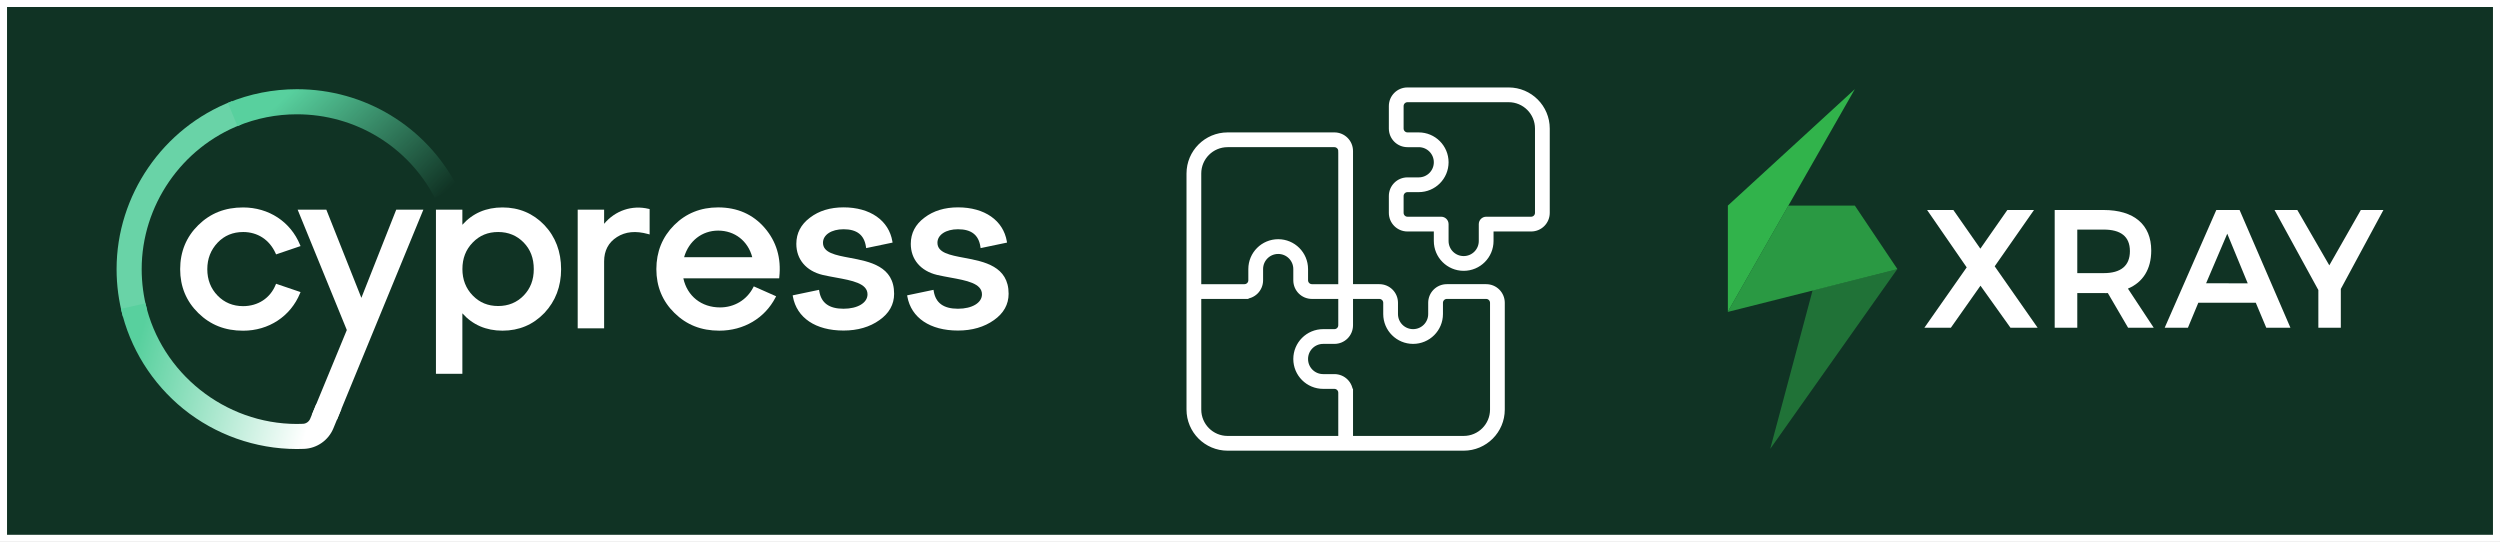 <?xml version="1.0" encoding="UTF-8" standalone="no"?>
<svg
   xmlns:dc="http://purl.org/dc/elements/1.1/"
   xmlns:cc="http://creativecommons.org/ns#"
   xmlns:rdf="http://www.w3.org/1999/02/22-rdf-syntax-ns#"
   xmlns:svg="http://www.w3.org/2000/svg"
   xmlns="http://www.w3.org/2000/svg"
   xmlns:sodipodi="http://sodipodi.sourceforge.net/DTD/sodipodi-0.dtd"
   xmlns:inkscape="http://www.inkscape.org/namespaces/inkscape"
   viewBox="0 0 3558.239 771.208"
   id="svg2"
   version="1.1"
   inkscape:version="0.91 r13725"
   sodipodi:docname="logo.svg"
   width="3558.239"
   height="771.208">
  <rect x="0" y="0" width="3558.239" height="771.208" fill="#808080" stroke="none"/>
  <defs
     id="defs8">
    <marker
       inkscape:isstock="true"
       style="overflow:visible"
       id="marker8454"
       refX="0"
       refY="0"
       orient="auto"
       inkscape:stockid="Arrow1Mend">
      <path
         inkscape:connector-curvature="0"
         transform="matrix(-0.4,0,0,-0.4,-4,0)"
         style="fill:#1b1e2e;fill-opacity:1;fill-rule:evenodd;stroke:#1b1e2e;stroke-width:1pt;stroke-opacity:1"
         d="M 0,0 5,-5 -12.5,0 5,5 0,0 Z"
         id="path8456" />
    </marker>
    <marker
       inkscape:isstock="true"
       style="overflow:visible"
       id="marker7644"
       refX="0"
       refY="0"
       orient="auto"
       inkscape:stockid="Arrow1Mend">
      <path
         inkscape:connector-curvature="0"
         transform="matrix(-0.4,0,0,-0.4,-4,0)"
         style="fill:#1b1e2e;fill-opacity:1;fill-rule:evenodd;stroke:#1b1e2e;stroke-width:1pt;stroke-opacity:1"
         d="M 0,0 5,-5 -12.5,0 5,5 0,0 Z"
         id="path7646" />
    </marker>
  </defs>
  <sodipodi:namedview
     pagecolor="#ffffff"
     bordercolor="#666666"
     borderopacity="1"
     objecttolerance="10"
     gridtolerance="10"
     guidetolerance="10"
     inkscape:pageopacity="0"
     inkscape:pageshadow="2"
     inkscape:window-width="1920"
     inkscape:window-height="1137"
     id="namedview6"
     showgrid="false"
     showguides="true"
     inkscape:guide-bbox="true"
     inkscape:zoom="0.32593203"
     inkscape:cx="1861.3655"
     inkscape:cy="148.80596"
     inkscape:window-x="-8"
     inkscape:window-y="-8"
     inkscape:window-maximized="1"
     inkscape:current-layer="svg2"
     fit-margin-top="0"
     fit-margin-left="0"
     fit-margin-right="0"
     fit-margin-bottom="0" />
  <rect
     style="opacity:1;fill:#103324;fill-opacity:1;fill-rule:nonzero;stroke:#ffffff;stroke-width:10;stroke-linecap:butt;stroke-linejoin:miter;stroke-miterlimit:4;stroke-dasharray:none;stroke-dashoffset:0;stroke-opacity:1"
     id="rect4178"
     width="3548.239"
     height="761.208"
     x="5"
     y="5" />
  <g
     id="g4191"
     transform="matrix(0.538,0,0,0.538,162.162,125.183)">
    <path
       id="path4193"
       d="M 23.9,605.3 C 12.7,564.5 7,522 7,479.3 7,284.1 129.6,105.6 312,35.2 l 24,61.9 C 178.9,157.7 73.4,311.3 73.4,479.3 c 0,36.8 4.9,73.3 14.5,108.5 l -64,17.5 z"
       class="st0"
       inkscape:connector-curvature="0"
       style="fill:#69d3a7" />
    <linearGradient
       gradientTransform="matrix(1,0,0,-1,0,778.15)"
       y2="418.64"
       x2="796.936"
       y1="805.792"
       x1="434.707"
       gradientUnits="userSpaceOnUse"
       id="SVGID_1_-4">
      <stop
         id="stop4196"
         style="stop-color:#58D09E"
         offset="9.390000e-02" />
      <stop
         id="stop4198"
         style="stop-color:#58D09E;stop-opacity:0"
         offset="0.988" />
    </linearGradient>
    <path
       style="fill:url(#SVGID_1_-4)"
       id="path4200"
       d="m 848.9,290.7 c -71,-136.3 -210.8,-221 -364.7,-221 -54.5,0 -107.5,10.5 -157.4,31.1 L 301.3,39.5 C 359.3,15.5 420.8,3.3 484.2,3.3 663,3.3 825.3,101.6 907.8,260 l -58.9,30.7 z"
       class="st1"
       inkscape:connector-curvature="0" />
    <path
       id="path4202"
       d="m 341.7,381.1 c 38.5,0 69.9,20.5 86,56.4 l 1.3,2.8 64.7,-22 -1.4,-3.3 c -25,-61 -82.7,-98.9 -150.6,-98.9 -47.7,0 -86.5,15.3 -118.5,46.7 -31.8,31.2 -48,70.4 -48,116.7 0,45.8 16.1,84.9 48,116 32,31.4 70.8,46.7 118.5,46.7 67.8,0 125.5,-37.9 150.6,-98.9 l 1.4,-3.3 -64.8,-22 -1.2,2.9 c -14.4,35.2 -46.6,56.3 -86,56.3 -26.8,0 -49.5,-9.4 -67.4,-27.8 -18.2,-18.7 -27.3,-42.2 -27.3,-69.8 0,-27.8 9,-50.9 27.3,-70.4 17.9,-18.8 40.6,-28.1 67.4,-28.1 z"
       class="st2"
       inkscape:connector-curvature="0"
       style="fill:#ffffff" />
    <path
       id="path4204"
       d="m 1138.8,362.8 c -29.8,-31 -67.1,-46.7 -110.8,-46.7 -43.4,0 -79.1,15.4 -106.2,45.9 l 0,-40 -69.9,0 0,434.3 69.9,0 0,-160.1 c 27.1,30.4 62.8,45.9 106.2,45.9 43.7,0 81,-15.7 110.8,-46.8 29.4,-31.2 44.2,-70.2 44.2,-115.9 0,-46.3 -14.8,-85.5 -44.2,-116.6 z M 1084,549.1 c -17.9,18.5 -40.6,27.8 -67.4,27.8 -27.2,0 -49.2,-9.1 -67.4,-27.8 -18.2,-18.7 -27.3,-42.2 -27.3,-69.8 0,-28.4 8.9,-51.5 27.3,-70.4 18.2,-18.8 40.2,-27.8 67.4,-27.8 26.8,0 49.5,9.4 67.4,27.8 18,18.6 26.7,41.6 26.7,70.4 0,28.4 -8.8,51.3 -26.7,69.8 z"
       class="st2"
       inkscape:connector-curvature="0"
       style="fill:#ffffff" />
    <path
       id="path4206"
       d="m 1296.8,359.4 0,-37.4 -69.9,0 0,314 69.9,0 0,-177.1 c 0,-28.4 11.4,-50.1 34,-64.5 22.4,-14.3 49.3,-17 82.2,-8 l 4.2,1.2 0,-67.2 -2.6,-0.6 c -44.2,-10.6 -88.5,4.6 -117.8,39.6 z"
       class="st2"
       inkscape:connector-curvature="0"
       style="fill:#ffffff" />
    <path
       id="path4208"
       d="m 1598.5,316 c -46.1,0 -85.1,15.7 -116.2,46.7 -31.4,31.4 -47.3,70.6 -47.3,116.7 0,45.8 16.1,84.9 48,116 32,31.4 70.8,46.7 118.5,46.7 64.6,0 120.2,-32.8 148.7,-87.8 l 1.6,-3.2 -59.1,-26.2 -1.4,2.8 c -17.1,33.1 -50,52.9 -87.9,52.9 -49.2,0 -86.8,-30 -97,-76.9 l 253.5,0 0.3,-3 c 5.5,-50.7 -7.6,-94.6 -38.7,-130.6 -31.1,-35.9 -72.5,-54.1 -123,-54.1 z m -90.1,131.7 c 12.4,-42.9 47.4,-70.3 90.1,-70.3 43.9,0 78.9,27.4 90.2,70.3 l -180.3,0 z"
       class="st2"
       inkscape:connector-curvature="0"
       style="fill:#ffffff" />
    <path
       id="path4210"
       d="m 1946.8,449.4 c -38.1,-7.1 -71,-13.4 -71,-39.9 0,-21 22.4,-35.7 54.4,-35.7 35.4,0 54.7,15.2 59.3,46.4 l 0.5,3.5 69.9,-14.6 -0.5,-3.2 c -9.4,-55.5 -58.9,-90 -129.1,-90 -35.3,0 -65.1,9.1 -88.7,27.1 -24.1,17.9 -36.3,41.2 -36.3,69.5 0,40.9 25.9,71.6 69.4,82.1 11.3,2.6 23.2,4.8 34.7,6.9 43.3,7.9 84.2,15.4 84.2,44.5 0,22.5 -26.1,38.1 -63.5,38.1 -38,0 -59,-15.2 -64.1,-46.5 l -0.6,-3.5 -69.8,14.6 0.6,3.2 c 10.2,56.3 60.2,89.9 133.9,89.9 37.4,0 69.5,-9.3 95.2,-27.7 25.7,-18.1 38.7,-41.5 38.7,-69.5 0.2,-73.1 -64.8,-85.4 -117.2,-95.2 z"
       class="st2"
       inkscape:connector-curvature="0"
       style="fill:#ffffff" />
    <path
       id="path4212"
       d="m 2249.6,449.4 c -38.1,-7.1 -71,-13.4 -71,-39.9 0,-21 22.4,-35.7 54.4,-35.7 35.4,0 54.7,15.2 59.3,46.4 l 0.5,3.5 69.9,-14.6 -0.5,-3.2 c -9.4,-55.5 -58.9,-90 -129.1,-90 -35.3,0 -65.1,9.1 -88.7,27.1 -24.1,17.9 -36.3,41.2 -36.3,69.5 0,40.9 25.9,71.6 69.4,82.1 11.3,2.6 23.2,4.8 34.7,6.9 43.3,7.9 84.2,15.4 84.2,44.5 0,22.5 -26.1,38.1 -63.5,38.1 -38,0 -59,-15.2 -64.1,-46.5 l -0.6,-3.5 -69.8,14.6 0.6,3.2 c 10.2,56.3 60.2,89.9 133.9,89.9 37.4,0 69.5,-9.3 95.3,-27.7 25.7,-18.1 38.7,-41.5 38.7,-69.5 0.1,-73.1 -65,-85.4 -117.3,-95.2 z"
       class="st2"
       inkscape:connector-curvature="0"
       style="fill:#ffffff" />
    <path
       id="path4214"
       d="M 746.8,322 654.6,555.3 561.9,322 486,322 616.1,640.4 523.5,864.9 589.9,878.1 818.6,322 l -71.8,0 z"
       class="st2"
       inkscape:connector-curvature="0"
       style="fill:#ffffff" />
    <linearGradient
       gradientTransform="matrix(1,0,0,-1,0,778.15)"
       y2="-101.769"
       x2="693.948"
       y1="82.424"
       x1="1.925"
       gradientUnits="userSpaceOnUse"
       id="SVGID_00000032612182648562260020000018097195755536511150_">
      <stop
         id="stop4217"
         style="stop-color:#58D09E"
         offset="7.740000e-02" />
      <stop
         id="stop4219"
         style="stop-color:#FFFFFF"
         offset="0.762" />
    </linearGradient>
    <path
       id="path4221"
       d="m 535.4,836 -16.2,39.1 c -3.2,7.7 -10.6,13 -18.8,13.4 -5.5,0.2 -11,0.4 -16.5,0.4 C 293.6,888.8 125.2,754.6 83.4,569.7 L 18.6,584.3 C 42,688 100.8,782.1 184.1,849.4 c 84.3,68 190.4,105.6 299,105.8 0.2,0 1,0 1,0 6.4,0 12.7,-0.2 19,-0.4 34.1,-1.4 64.5,-22.8 77.5,-54.4 L 601.7,849.2 535.4,836 Z"
       style="fill:url(#SVGID_00000032612182648562260020000018097195755536511150_)"
       inkscape:connector-curvature="0" />
  </g>
  <!--! Font Awesome Pro 6.3.0 by @fontawesome - https://fontawesome.com License - https://fontawesome.com/license (Commercial License) Copyright 2023 Fonticons, Inc. -->
  <path
     d="m 1995.25,150.958 c 0,-4.4 3.6,-8 8,-8 l 144,0 c 22.1,0 40,17.9 40,40 l 0,120 c 0,4.4 -3.6,8 -8,8 l -64,0 c -4.4,0 -8,3.6 -8,8 l 0,24 c 0,13.3 -10.7,24 -24,24 -13.3,0 -24,-10.7 -24,-24 l 0,-24 c 0,-4.4 -3.6,-8 -8,-8 l -48,0 c -4.4,0 -8,-3.6 -8,-8 l 0,-24 c 0,-4.4 3.6,-8 8,-8 l 16,0 c 22.1,0 40,-17.9 40,-40 0,-22.1 -17.9,-40 -40,-40 l -16,0 c -4.4,0 -8,-3.6 -8,-8 l 0,-32 z m 8,-24 c -13.3,0 -24,10.7 -24,24 l 0,32 c 0,13.3 10.7,24 24,24 l 16,0 c 13.3,0 24,10.7 24,24 0,13.3 -10.7,24 -24,24 l -16,0 c -13.3,0 -24,10.7 -24,24 l 0,24 c 0,13.3 10.7,24 24,24 l 40,0 0,16 c 0,22.1 17.9,40 40,40 22.1,0 40,-17.9 40,-40 l 0,-16 56,0 c 13.3,0 24,-10.7 24,-24 l 0,-120 c 0,-30.9 -25.1,-56 -56,-56 l -144,0 z m -256,64 c -30.9,0 -56,25.1 -56,56 l 0,168 0,168 c 0,30.9 25.1,56 56,56 l 168,0 168,0 c 30.9,0 56,-25.1 56,-56 l 0,-152 c 0,-13.3 -10.7,-24 -24,-24 l -56,0 c -13.3,0 -24,10.7 -24,24 l 0,16 c 0,13.3 -10.7,24 -24,24 -13.3,0 -24,-10.7 -24,-24 l 0,-16 c 0,-13.3 -10.7,-24 -24,-24 l -40,0 0,-192 c 0,-13.3 -10.7,-24 -24,-24 l -152,0 z m 160,24 0,192 -40,0 c -4.4,0 -8,-3.6 -8,-8 l 0,-16 c 0,-22.1 -17.9,-40 -40,-40 -22.1,0 -40,17.9 -40,40 l 0,16 c 0,4.4 -3.6,8 -8,8 l -64,0 0,-160 c 0,-22.1 17.9,-40 40,-40 l 152,0 c 4.4,0 8,3.6 8,8 z m -136,208 c 13.3,0 24,-10.7 24,-24 l 0,-16 c 0,-13.3 10.7,-24 24,-24 13.3,0 24,10.7 24,24 l 0,16 c 0,13.3 10.7,24 24,24 l 40,0 0,40 c 0,4.4 -3.6,8 -8,8 l -16,0 c -22.1,0 -40,17.9 -40,40 0,22.1 17.9,40 40,40 l 16,0 c 4.4,0 8,3.6 8,8 l 0,64 -160,0 c -22.1,0 -40,-17.9 -40,-40 l 0,-160 64,0 z m 152,136 c 0,-13.3 -10.7,-24 -24,-24 l -16,0 c -13.3,0 -24,-10.7 -24,-24 0,-13.3 10.7,-24 24,-24 l 16,0 c 13.3,0 24,-10.7 24,-24 l 0,-40 40,0 c 4.4,0 8,3.6 8,8 l 0,16 c 0,22.1 17.9,40 40,40 22.1,0 40,-17.9 40,-40 l 0,-16 c 0,-4.4 3.6,-8 8,-8 l 56,0 c 4.4,0 8,3.6 8,8 l 0,152 c 0,22.1 -17.9,40 -40,40 l -160,0 0,-64 z"
     id="path4"
     style="fill:#ffffff;fill-opacity:1;stroke:#ffffff;stroke-width:5;stroke-miterlimit:4;stroke-dasharray:none;stroke-opacity:1"
     inkscape:connector-curvature="0" />
  <style
     id="style4139"
     type="text/css">
	.st0{fill:#69D3A7;}
	.st1{fill:url(#SVGID_1_);}
	.st2{fill:#1B1E2E;}
	.st3{fill:url(#SVGID_00000000930500662690563170000002800711718681554086_);}
</style>
  <path
     d="m 2780.215,298.887 38.418,55.035 38.418,-55.035 37.937,0 -55.94,80.147 61.119,87.434 -38.66,0 -42.693,-59.855 -42.151,59.857 -37.695,0 60.215,-85.928 -56.361,-81.654 37.393,0 z m 248.693,167.582 -28.844,-49.379 c -2.005,0.174 -4.016,0.174 -6.02,0 l -37.456,0 0,49.379 -32.152,0 0,-167.584 69.608,0 c 43.176,0 67.805,20.775 67.805,57.688 0,26.374 -11.682,45.221 -33.179,54.195 l 36.733,55.701 -36.492,0 z m -72.258,-77.74 37.635,0 c 24.086,0 37.212,-10.237 37.212,-31.314 0,-21.074 -13.367,-30.647 -37.212,-30.647 l -37.697,0 0,62.022 0.052,0 z m 253.991,42.152 -81.775,0 -14.812,35.589 -33.058,0 73.463,-167.584 33.118,0 72.381,167.584 -34.383,0 -14.934,-35.589 z m -11.443,-27.579 -29.145,-70.694 -30.108,70.513 59.254,0.174 z m 132.476,7.947 0,55.219 -31.975,0 0,-53.652 -62.381,-113.928 32.454,0 45.524,78.762 44.861,-78.762 32.156,0 -60.638,112.364 z"
     id="path12"
     inkscape:connector-curvature="0"
     style="fill:#ffffff;fill-opacity:1" />
  <g
     id="g4316"
     transform="matrix(4.17,0,0,4.17,2682.738,-1065.931)">
    <path
       style="opacity:0.5;fill:#31b34b"
       inkscape:connector-curvature="0"
       id="path6"
       d="m 4.207,347.509 -28.879,7.219 -14.46,54.095 z" />
    <path
       style="fill:#31b34b"
       inkscape:connector-curvature="0"
       id="path10"
       d="m -53.591,325.787 0,36.202 43.338,-75.941 z" />
    <path
       inkscape:connector-curvature="0"
       id="path4146"
       d="m -32.933,325.786 -20.658,36.202 0,0.085 57.803,-14.566 0.094,0 -14.554,-21.707 -22.685,0 z"
       style="opacity:0.8;fill:#31b34b" />
  </g>
  <style
     type="text/css"
     id="style4137">
	.st0{fill:#69D3A7;}
	.st1{fill:url(#SVGID_1_);}
	.st2{fill:#FFFFFF;}
	.st3{fill:url(#SVGID_00000170257777503591623190000012030199007927980729_);}
</style>
  <style
     type="text/css"
     id="style4196">
	.st0{fill:#69D3A7;}
	.st1{fill:url(#SVGID_1_);}
	.st2{fill:#1B1E2E;}
	.st3{fill:url(#SVGID_00000000930500662690563170000002800711718681554086_);}
</style>
  <style
     id="style4189"
     type="text/css">
	.st0{fill:#69D3A7;}
	.st1{fill:url(#SVGID_1_);}
	.st2{fill:#FFFFFF;}
	.st3{fill:url(#SVGID_00000170257777503591623190000012030199007927980729_);}
</style>
</svg>
